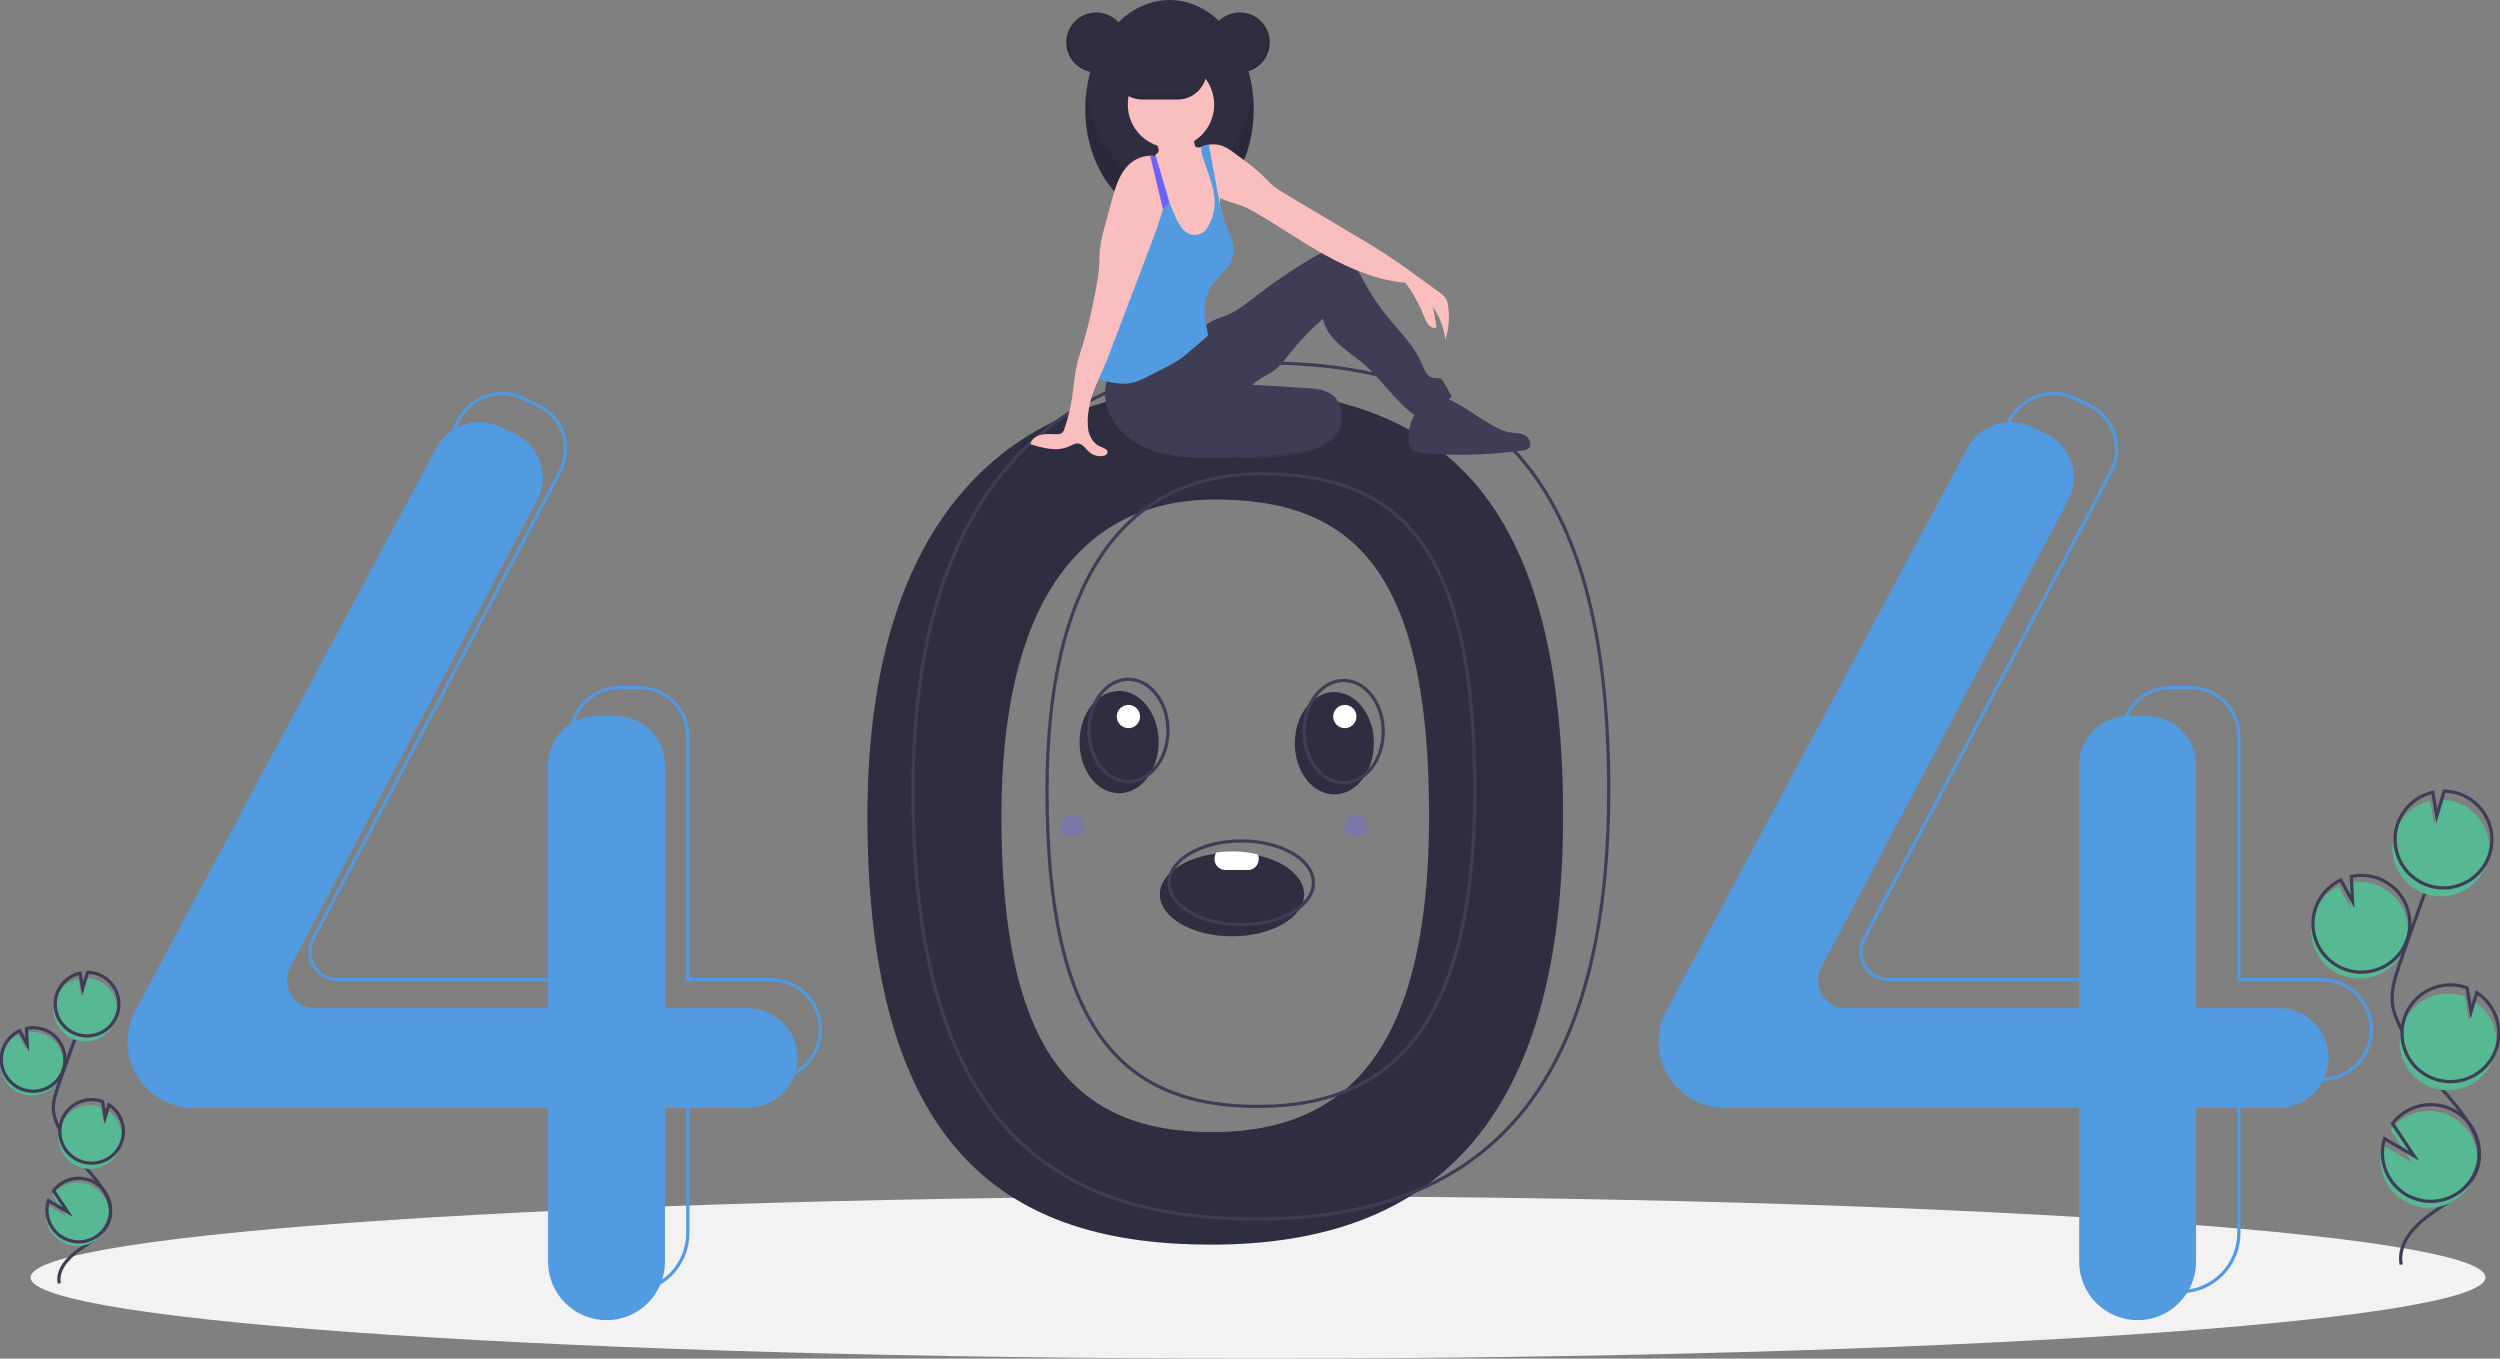 <svg width="771" height="419" viewBox="0 0 771 419" fill="none" xmlns="http://www.w3.org/2000/svg">
<rect x="0" y="0" width="771" height="419" fill="#808080" stroke="none"/>
<g clip-path="url(#clip0)">
<path d="M387.974 419C597.037 419 766.516 407.787 766.516 393.955C766.516 380.123 597.037 368.91 387.974 368.91C178.911 368.91 9.432 380.123 9.432 393.955C9.432 407.787 178.911 419 387.974 419Z" fill="#F2F2F2"/>
<path d="M373.465 119.776C311.791 119.776 267.509 159.321 267.509 251.593C267.509 356.167 311.791 383.849 373.465 383.849C435.14 383.849 482.06 353.531 482.06 251.593C482.06 142.625 435.14 119.776 373.465 119.776ZM373.871 349.137C331.153 349.137 308.836 324.091 308.836 251.66C308.836 187.751 332.067 154.049 374.784 154.049C417.502 154.049 440.733 176.186 440.733 251.66C440.732 322.265 416.588 349.137 373.871 349.137Z" fill="#2F2E41"/>
<path d="M230.578 310.91H205.078V235.865C205.078 231.879 203.494 228.056 200.673 225.238C197.853 222.419 194.028 220.836 190.04 220.836H184.065C182.09 220.836 180.134 221.224 178.31 221.98C176.485 222.735 174.827 223.842 173.431 225.238C172.035 226.633 170.927 228.29 170.171 230.113C169.415 231.937 169.026 233.891 169.026 235.865V310.91H97.1C95.62 310.91 94.165 310.528 92.877 309.801C91.589 309.073 90.51 308.026 89.747 306.759C88.983 305.493 88.56 304.05 88.518 302.572C88.476 301.094 88.818 299.63 89.509 298.322L165.635 154.326C166.584 152.531 167.16 150.562 167.326 148.539C167.493 146.515 167.248 144.479 166.605 142.552C165.963 140.626 164.936 138.85 163.588 137.331C162.24 135.812 160.597 134.582 158.76 133.715L154.266 131.594C150.777 129.948 146.788 129.704 143.124 130.915C139.46 132.126 136.402 134.698 134.583 138.099L41.737 311.681C40.156 314.637 39.328 317.937 39.328 321.288C39.328 323.964 39.856 326.615 40.881 329.087C41.905 331.56 43.407 333.806 45.301 335.699C47.194 337.591 49.443 339.092 51.916 340.116C54.391 341.14 57.042 341.668 59.72 341.668H169.026V389.121C169.026 391.487 169.493 393.83 170.398 396.016C171.304 398.201 172.632 400.187 174.306 401.86C175.98 403.533 177.967 404.86 180.154 405.765C182.341 406.67 184.685 407.136 187.052 407.136C189.419 407.136 191.763 406.67 193.95 405.765C196.137 404.86 198.124 403.533 199.798 401.86C201.472 400.187 202.8 398.201 203.706 396.016C204.612 393.83 205.078 391.487 205.078 389.121V341.668H230.578C234.659 341.668 238.573 340.047 241.459 337.163C244.345 334.279 245.966 330.368 245.966 326.289C245.966 322.21 244.345 318.299 241.459 315.415C238.573 312.531 234.659 310.91 230.578 310.91Z" fill="#539BE0"/>
<path d="M702.766 310.91H677.266V235.865C677.266 231.879 675.682 228.056 672.862 225.238C670.041 222.419 666.216 220.836 662.228 220.836H656.253C654.278 220.836 652.323 221.224 650.498 221.98C648.673 222.735 647.016 223.842 645.619 225.238C644.223 226.633 643.115 228.29 642.359 230.113C641.604 231.937 641.215 233.891 641.215 235.865V310.91H569.288C567.808 310.91 566.354 310.528 565.065 309.801C563.777 309.073 562.699 308.026 561.935 306.759C561.171 305.493 560.748 304.05 560.706 302.572C560.665 301.094 561.006 299.63 561.697 298.322L637.824 154.326C638.773 152.531 639.348 150.562 639.515 148.539C639.681 146.515 639.436 144.479 638.794 142.552C638.151 140.626 637.125 138.85 635.776 137.331C634.428 135.812 632.786 134.582 630.949 133.715L626.455 131.594C622.965 129.948 618.976 129.704 615.312 130.915C611.648 132.126 608.59 134.698 606.771 138.099L560.348 224.89L513.925 311.681C512.344 314.637 511.517 317.937 511.517 321.288C511.517 326.693 513.665 331.877 517.489 335.699C521.314 339.52 526.5 341.668 531.908 341.668H641.215V389.121C641.215 393.899 643.114 398.482 646.494 401.86C649.875 405.238 654.46 407.136 659.24 407.136C664.021 407.136 668.606 405.238 671.987 401.86C675.367 398.482 677.266 393.899 677.266 389.121V341.668H702.766C706.847 341.668 710.761 340.047 713.647 337.163C716.533 334.279 718.154 330.368 718.154 326.289C718.154 322.21 716.533 318.299 713.647 315.415C710.761 312.531 706.847 310.91 702.766 310.91Z" fill="#539BE0"/>
<path d="M237.612 302.123H212.112V227.077C212.112 225.104 211.723 223.149 210.968 221.326C210.212 219.502 209.104 217.846 207.708 216.45C206.311 215.054 204.654 213.947 202.829 213.192C201.005 212.437 199.049 212.048 197.074 212.048H191.099C187.111 212.048 183.286 213.631 180.465 216.45C177.645 219.268 176.061 223.091 176.061 227.077V302.123H104.134C102.654 302.123 101.2 301.74 99.912 301.013C98.623 300.286 97.545 299.238 96.781 297.971C96.017 296.705 95.594 295.262 95.552 293.784C95.511 292.306 95.852 290.842 96.543 289.535L172.67 145.539C173.619 143.743 174.194 141.775 174.361 139.751C174.528 137.727 174.282 135.691 173.64 133.765C172.997 131.838 171.971 130.062 170.623 128.544C169.274 127.025 167.632 125.795 165.795 124.928L161.301 122.807C157.811 121.16 153.822 120.917 150.158 122.128C146.494 123.338 143.436 125.91 141.617 129.312L48.771 302.893C47.19 305.849 46.363 309.149 46.363 312.5V312.5C46.363 317.905 48.511 323.089 52.335 326.911C56.16 330.733 61.346 332.88 66.754 332.88H176.061V380.334C176.061 382.7 176.527 385.042 177.433 387.228C178.339 389.413 179.667 391.399 181.34 393.072C183.014 394.745 185.001 396.072 187.188 396.977C189.375 397.883 191.719 398.349 194.087 398.349H194.087C198.867 398.349 203.452 396.451 206.833 393.072C210.213 389.694 212.112 385.112 212.112 380.334V332.88H237.612C239.633 332.88 241.634 332.482 243.501 331.709C245.368 330.936 247.064 329.804 248.493 328.376C249.922 326.948 251.056 325.252 251.829 323.386C252.602 321.521 253 319.521 253 317.501V317.501C253 315.482 252.602 313.482 251.829 311.616C251.056 309.75 249.922 308.055 248.493 306.627C247.064 305.199 245.368 304.066 243.501 303.293C241.634 302.52 239.633 302.123 237.612 302.123V302.123Z" stroke="#539BE0" stroke-miterlimit="10"/>
<path d="M715.956 302.123H690.456V227.077C690.456 223.091 688.871 219.268 686.051 216.45C683.231 213.631 679.406 212.048 675.418 212.048H669.442C667.468 212.048 665.512 212.437 663.688 213.192C661.863 213.947 660.205 215.054 658.809 216.45C657.412 217.846 656.305 219.502 655.549 221.326C654.793 223.149 654.404 225.104 654.404 227.077V302.123H582.478C580.998 302.123 579.543 301.74 578.255 301.013C576.967 300.286 575.888 299.238 575.125 297.971C574.361 296.705 573.938 295.262 573.896 293.784C573.854 292.306 574.196 290.842 574.887 289.535L651.013 145.539C651.962 143.743 652.538 141.775 652.704 139.751C652.871 137.727 652.626 135.691 651.983 133.765C651.341 131.838 650.314 130.062 648.966 128.544C647.618 127.025 645.975 125.795 644.138 124.928L639.644 122.807C636.155 121.16 632.165 120.917 628.502 122.128C624.838 123.338 621.78 125.91 619.961 129.312L527.115 302.893C525.534 305.849 524.706 309.149 524.706 312.5C524.706 317.905 526.855 323.089 530.679 326.911C534.503 330.733 539.69 332.88 545.098 332.88H654.404V380.334C654.404 385.112 656.303 389.694 659.684 393.072C663.064 396.451 667.649 398.349 672.43 398.349V398.349C677.211 398.349 681.796 396.451 685.176 393.072C688.557 389.694 690.456 385.112 690.456 380.334V332.88H715.956C717.977 332.88 719.977 332.482 721.844 331.709C723.711 330.936 725.408 329.804 726.837 328.376C728.265 326.948 729.399 325.252 730.172 323.386C730.946 321.521 731.344 319.521 731.344 317.501V317.501C731.344 313.423 729.722 309.511 726.837 306.627C723.951 303.743 720.037 302.123 715.956 302.123V302.123Z" stroke="#539BE0" stroke-miterlimit="10"/>
<path d="M387.534 111.867C325.86 111.867 281.578 151.412 281.578 243.684C281.578 348.259 325.86 375.94 387.534 375.94C449.209 375.94 496.129 345.622 496.129 243.684C496.129 134.716 449.209 111.867 387.534 111.867ZM387.94 341.228C345.222 341.228 322.905 316.182 322.905 243.752C322.905 179.842 346.136 146.14 388.853 146.14C431.571 146.14 454.802 168.278 454.802 243.752C454.801 314.356 430.657 341.228 387.94 341.228V341.228Z" stroke="#3F3D56" stroke-miterlimit="10"/>
<path d="M338.098 22.341C343.211 22.341 347.356 18.199 347.356 13.089C347.356 7.979 343.211 3.836 338.098 3.836C332.985 3.836 328.84 7.979 328.84 13.089C328.84 18.199 332.985 22.341 338.098 22.341Z" fill="#2F2E41"/>
<path d="M360.679 67.25C375.02 67.25 386.646 52.195 386.646 33.625C386.646 15.054 375.02 0 360.679 0C346.337 0 334.711 15.054 334.711 33.625C334.711 52.195 346.337 67.25 360.679 67.25Z" fill="#2F2E41"/>
<path opacity="0.1" d="M360.679 57.095C347.67 57.095 336.896 44.709 335.005 28.547C334.809 30.233 334.71 31.928 334.711 33.625C334.711 52.196 346.337 67.25 360.679 67.25C375.02 67.25 386.646 52.196 386.646 33.625C386.647 31.928 386.549 30.233 386.352 28.547C384.461 44.709 373.687 57.095 360.679 57.095Z" fill="black"/>
<path d="M413.52 132.097C412.962 134.387 410.558 136.221 407.895 137.503C402.296 140.197 395.39 141.001 388.692 141.271C386.983 141.375 385.269 141.343 383.565 141.176C380.263 140.857 377.166 139.434 374.774 137.138C374.603 137.027 374.463 136.874 374.367 136.694C374.272 136.514 374.223 136.313 374.226 136.109C374.229 135.906 374.284 135.706 374.385 135.529C374.486 135.352 374.631 135.204 374.805 135.098C378.371 131.183 384.322 128.783 390.317 127.054C394.863 125.744 402.79 122.349 407.748 122.807C412.55 123.251 414.224 129.205 413.52 132.097Z" fill="#3F3D56"/>
<path opacity="0.1" d="M413.52 132.097C412.962 134.387 410.558 136.221 407.895 137.503C402.296 140.197 395.39 141.001 388.692 141.271C386.983 141.375 385.269 141.343 383.565 141.176C380.263 140.857 377.166 139.434 374.774 137.138C374.603 137.027 374.463 136.874 374.367 136.694C374.272 136.514 374.223 136.313 374.226 136.109C374.229 135.906 374.284 135.706 374.385 135.529C374.486 135.352 374.631 135.204 374.805 135.098C378.371 131.183 384.322 128.783 390.317 127.054C394.863 125.744 402.79 122.349 407.748 122.807C412.55 123.251 414.224 129.205 413.52 132.097Z" fill="black"/>
<path d="M342.334 114.98C340.625 118.327 340.315 122.216 341.474 125.791C342.652 129.339 344.857 132.458 347.81 134.754C355.054 140.557 365.024 141.355 374.307 141.275C382.444 141.204 390.569 140.647 398.638 139.608C401.343 139.369 404 138.752 406.533 137.776C409.563 136.466 412.226 134.063 413.305 130.944C414.383 127.826 413.618 124.008 411.056 121.926C408.805 120.098 405.7 119.846 402.805 119.672L386.237 118.677C387.874 117.022 390.053 116.085 392.046 114.882C394.691 113.285 396.448 110.604 398.371 108.187C401.334 104.648 404.557 101.336 408.015 98.278C408.554 101.369 410.511 103.908 412.814 106.041C415.116 108.174 417.771 109.891 420.165 111.922C425.962 116.84 430.137 123.516 436.234 128.059C440.428 126.957 444.349 125.001 447.75 122.312L445.381 118.023C445.183 117.581 444.876 117.198 444.488 116.909C443.817 116.497 442.952 116.709 442.173 116.592C440.092 116.28 439.182 113.879 438.366 111.94C436.123 106.617 431.83 102.487 428.163 98.024C425.456 94.729 423.055 91.194 420.99 87.465C419.758 85.24 418.63 82.924 416.958 81.008C415.287 79.091 412.944 77.585 410.4 77.579C408.153 77.575 406.08 78.715 404.147 79.862C398.261 83.356 392.598 87.212 387.19 91.408C384.36 93.604 381.547 95.924 378.227 97.27C376.83 97.837 375.356 98.224 374.015 98.914C371.666 100.122 369.884 102.166 367.965 103.98C361.121 110.452 351.75 114.644 342.334 114.98Z" fill="#3F3D56"/>
<path d="M376.977 68.92C376.9 70.898 376.479 72.847 375.733 74.681C375.355 75.596 374.792 76.423 374.08 77.11C373.368 77.798 372.522 78.331 371.594 78.678C370.277 79.03 368.896 79.075 367.559 78.809C366.393 78.687 365.269 78.304 364.271 77.689C362.718 76.622 361.943 74.717 361.661 72.853C361.379 70.991 361.505 69.089 361.324 67.214C361.148 65.699 360.86 64.199 360.462 62.727C360.34 62.238 360.216 61.75 360.094 61.263C359.974 60.775 359.857 60.288 359.748 59.8C359.649 59.342 359.556 58.882 359.477 58.419C359.412 58.029 359.353 57.636 359.31 57.241C359.271 56.071 359.076 54.91 358.73 53.791C358.406 53.065 357.999 52.378 357.52 51.744C357.314 51.451 357.115 51.157 356.932 50.853C356.403 50.061 356.158 49.114 356.235 48.165C356.257 48.018 356.292 47.874 356.341 47.734C356.359 47.68 356.379 47.626 356.402 47.574C356.605 47.519 356.792 47.415 356.945 47.271C357.099 47.127 357.216 46.949 357.285 46.75C357.362 46.323 357.326 45.883 357.179 45.475C357.01 44.904 356.779 44.354 356.49 43.834C356.3 43.491 355.657 42.873 355.652 42.48C355.643 41.69 357.188 41.054 357.813 40.742C359.722 39.787 361.851 39.356 363.982 39.492C365.348 39.585 366.83 40.005 367.584 41.149C368.261 42.18 368.171 43.516 368.46 44.714C368.49 44.889 368.564 45.052 368.674 45.191C368.822 45.325 369.007 45.41 369.205 45.434C369.54 45.501 369.883 45.514 370.221 45.475H370.224C370.313 45.468 370.402 45.455 370.49 45.436C371.017 45.339 371.516 45.124 371.949 44.807C372.229 44.732 372.511 44.671 372.795 44.624C372.807 44.623 372.818 44.621 372.829 44.617C373.961 48.185 374.107 52.01 375.033 55.644C375.492 57.451 376.149 59.236 376.241 61.096C376.248 61.177 376.25 61.26 376.253 61.344C376.266 61.942 376.219 62.544 376.244 63.14C376.252 63.409 376.282 63.676 376.334 63.939C376.435 64.363 376.561 64.78 376.711 65.189L376.718 65.21C376.761 65.341 376.801 65.474 376.835 65.607C376.86 65.704 376.883 65.799 376.901 65.896L376.903 65.903C377.07 66.9 377.095 67.915 376.977 68.92Z" fill="#FBBEBE"/>
<path d="M361.13 45.585C368.488 45.585 374.453 39.624 374.453 32.271C374.453 24.917 368.488 18.956 361.13 18.956C353.772 18.956 347.808 24.917 347.808 32.271C347.808 39.624 353.772 45.585 361.13 45.585Z" fill="#FBBEBE"/>
<path d="M445.713 104.815C445.327 101.182 444.035 97.705 441.956 94.7C442.301 96.754 442.647 98.807 442.994 100.859C442.563 100.984 442.105 100.98 441.675 100.848C441.246 100.716 440.865 100.462 440.578 100.117C440.017 99.416 439.588 98.621 439.311 97.767C437.798 94.012 435.819 90.462 433.42 87.199C424.939 86.493 416.555 82.979 409.096 78.883C401.636 74.79 394.654 69.881 387.292 65.614C386.016 64.843 384.687 64.164 383.314 63.583C381.01 62.66 378.425 62.181 376.241 61.096C376.094 61.024 375.948 60.947 375.803 60.868C375.31 60.6 374.843 60.286 374.408 59.931C374.173 59.741 373.949 59.536 373.739 59.318C372.65 58.051 371.786 56.607 371.185 55.048C370.014 52.457 369.596 49.332 368.426 46.741C368.964 46.239 369.568 45.813 370.221 45.475H370.224C370.318 45.425 370.413 45.378 370.51 45.333C370.973 45.115 371.454 44.939 371.949 44.807C372.229 44.732 372.511 44.672 372.795 44.624C372.807 44.623 372.818 44.621 372.829 44.617C374.149 44.403 375.501 44.509 376.77 44.929C378.626 45.556 380.191 46.809 381.751 47.993C384.286 49.778 386.717 51.706 389.033 53.766C390.32 54.998 391.495 56.352 392.879 57.471C394.029 58.359 395.242 59.162 396.507 59.875C403.997 64.334 411.488 68.793 418.98 73.25C421.516 74.76 424.054 76.27 426.533 77.868C430.299 80.296 433.93 82.927 437.559 85.556C439.698 87.104 441.835 88.653 443.972 90.203C444.673 90.65 445.289 91.218 445.79 91.882C446.232 92.635 446.507 93.475 446.596 94.344C447.132 97.855 446.83 101.443 445.713 104.815Z" fill="#FBBEBE"/>
<path d="M380.281 78.933C379.382 82.961 375.309 85.396 373.179 88.934C370.533 93.326 371.612 98.431 372.606 103.461C370.79 105.025 368.974 106.589 367.157 108.153C366.154 109.012 365.152 109.877 364.073 110.637C362.499 111.691 360.854 112.635 359.15 113.463C357.542 114.289 355.934 115.115 354.327 115.943C352.832 116.783 351.248 117.453 349.605 117.942C346.437 118.755 343.073 118.186 339.938 117.245C339.569 117.148 339.213 117.003 338.882 116.814C338.686 116.697 338.516 116.543 338.38 116.36C338.071 115.807 337.959 115.165 338.062 114.539C338.38 109.267 339.67 104.106 340.954 98.984C341.641 95.91 342.564 92.895 343.716 89.964C344.846 87.452 346.144 85.02 347.602 82.683C349.212 79.744 351.118 76.977 353.293 74.426C354.351 73.444 355.242 72.296 355.93 71.028C356.732 69.2 356.422 67.103 356.585 65.113C356.709 63.617 357.106 62.157 357.757 60.805V60.802C358.105 60.074 358.524 59.382 359.008 58.735C359.227 59.245 359.446 59.755 359.665 60.263C359.809 60.597 359.952 60.93 360.094 61.263C360.279 61.692 360.463 62.119 360.645 62.545C361.171 63.768 361.696 64.99 362.221 66.212C362.788 67.751 363.596 69.189 364.614 70.475C365.08 71.133 365.709 71.659 366.439 72.002C367.169 72.345 367.975 72.493 368.779 72.431C369.583 72.37 370.358 72.101 371.027 71.65C371.696 71.2 372.237 70.585 372.597 69.863C373.356 68.516 373.905 67.062 374.227 65.551C374.673 63.71 374.735 61.797 374.408 59.931C373.864 56.339 372.335 52.669 371.224 49.332C370.772 48.219 370.51 47.038 370.449 45.838C370.452 45.703 370.465 45.569 370.49 45.437C370.497 45.403 370.504 45.367 370.51 45.333C370.973 45.115 371.454 44.939 371.949 44.807C372.229 44.733 372.511 44.672 372.795 44.624C373.773 49.914 374.752 55.204 375.733 60.493C375.756 60.617 375.781 60.742 375.803 60.868C375.943 61.626 376.085 62.384 376.244 63.14C376.386 63.826 376.539 64.51 376.711 65.189L376.718 65.21C376.776 65.44 376.837 65.668 376.901 65.896L376.903 65.903C377.077 66.525 377.271 67.144 377.49 67.753C378.818 71.425 381.132 75.121 380.281 78.933Z" fill="#539BE0"/>
<path d="M434.349 135.542C434.307 136.318 434.458 137.092 434.787 137.796C435.621 139.319 437.621 139.666 439.352 139.808C449.465 140.639 459.64 140.329 469.683 138.884C470.228 138.847 470.757 138.683 471.227 138.406C472.655 137.405 471.775 134.967 470.215 134.186C468.656 133.405 466.806 133.594 465.095 133.256C463.395 132.828 461.777 132.126 460.303 131.178C456.833 129.186 453.414 127.109 450.046 124.948C448.04 123.66 445.674 122.287 443.415 123.05C437.297 125.118 434.309 128.947 434.349 135.542Z" fill="#3F3D56"/>
<path d="M359.8 59.518V59.521C359.785 59.615 359.769 59.708 359.748 59.8C359.724 59.954 359.694 60.11 359.665 60.263C359.385 61.696 359.042 63.122 358.646 64.54C357.563 68.455 356.111 72.307 354.67 76.103C350.804 86.281 346.938 96.459 343.07 106.638C342.095 109.202 341.122 111.768 340.013 114.28C339.643 115.117 339.261 115.961 338.882 116.814C337.522 119.867 336.217 123.02 335.783 126.269C335.379 128.408 335.333 130.599 335.646 132.753C336.079 134.883 337.373 136.964 339.399 137.751C340.388 138.137 341.803 138.654 341.533 139.681C341.386 140.245 340.744 140.52 340.169 140.615C339.408 140.736 338.631 140.689 337.891 140.476C337.151 140.263 336.467 139.89 335.887 139.383C334.806 138.424 333.975 136.932 332.536 136.772C331.541 136.664 330.624 137.26 329.712 137.677C325.99 139.376 321.655 138.187 317.746 136.98C318.053 135.398 319.643 134.355 321.221 134.039C322.8 133.721 324.432 133.947 326.042 133.904C326.558 133.931 327.069 133.8 327.508 133.527C327.901 133.167 328.176 132.696 328.298 132.177C329.335 129.106 330.106 125.952 330.603 122.749C331.123 119.402 331.34 116.004 332.08 112.698C332.656 110.118 333.546 107.62 334.309 105.088C335.785 99.875 336.997 94.59 337.94 89.255C338.417 87.038 338.758 84.795 338.963 82.537C339.092 80.664 339.031 78.782 339.211 76.915C339.514 74.487 340.021 72.089 340.726 69.746C341.417 67.189 342.108 64.633 342.797 62.08C343.82 58.3 344.917 54.373 347.51 51.435C348.41 50.4 349.513 49.562 350.751 48.971C351.989 48.38 353.335 48.05 354.706 48C355.22 47.999 355.733 48.055 356.235 48.165C356.318 48.185 356.402 48.206 356.485 48.228C357.033 48.371 357.558 48.588 358.046 48.873C358.845 48.366 359.252 48.544 359.782 49.327C360.247 50.156 360.467 51.1 360.414 52.049C360.459 54.553 360.253 57.055 359.8 59.518Z" fill="#FBBEBE"/>
<path d="M360.679 62.511L360.645 62.544L360.462 62.727L358.646 64.54L357.757 60.805L354.706 48C355.22 47.999 355.733 48.055 356.235 48.165C356.257 48.018 356.292 47.874 356.341 47.734L356.485 48.228L357.52 51.744L359.477 58.419L359.8 59.518V59.52L360.679 62.511Z" fill="#6C63FF"/>
<path d="M372.199 21.661C372.198 22.847 371.962 24.02 371.507 25.115C371.051 26.21 370.384 27.204 369.544 28.041C369.239 28.346 368.913 28.627 368.568 28.884C367.009 30.058 365.111 30.694 363.16 30.695H352.327C349.933 30.691 347.639 29.738 345.947 28.045C344.256 26.352 343.306 24.058 343.306 21.665C343.306 19.273 344.256 16.978 345.947 15.286C347.639 13.592 349.933 12.64 352.327 12.636H363.16C365.554 12.642 367.848 13.595 369.542 15.286C371.235 16.977 372.191 19.268 372.199 21.661Z" fill="#2F2E41"/>
<path d="M382.356 22.341C387.469 22.341 391.614 18.199 391.614 13.089C391.614 7.979 387.469 3.836 382.356 3.836C377.243 3.836 373.098 7.979 373.098 13.089C373.098 18.199 377.243 22.341 382.356 22.341Z" fill="#2F2E41"/>
<path opacity="0.1" d="M382.13 3.836C382.017 3.836 381.904 3.841 381.792 3.845C384.187 3.932 386.454 4.944 388.118 6.668C389.781 8.392 390.711 10.694 390.711 13.089C390.711 15.484 389.781 17.786 388.118 19.51C386.454 21.234 384.187 22.246 381.792 22.333C381.904 22.337 382.017 22.341 382.13 22.341C384.586 22.341 386.941 21.367 388.677 19.631C390.413 17.896 391.388 15.543 391.388 13.089C391.388 10.635 390.413 8.282 388.677 6.546C386.941 4.811 384.586 3.836 382.13 3.836Z" fill="black"/>
<path opacity="0.1" d="M338.098 3.836C338.212 3.836 338.324 3.841 338.437 3.845C336.042 3.932 333.774 4.944 332.11 6.668C330.447 8.392 329.517 10.694 329.517 13.089C329.517 15.484 330.447 17.786 332.11 19.51C333.774 21.234 336.042 22.246 338.437 22.333C338.324 22.337 338.212 22.341 338.098 22.341C335.644 22.339 333.291 21.363 331.557 19.628C329.822 17.894 328.848 15.541 328.848 13.089C328.848 10.636 329.822 8.284 331.557 6.549C333.291 4.814 335.644 3.839 338.098 3.836Z" fill="black"/>
<path opacity="0.1" d="M368.568 28.884C367.009 30.058 365.111 30.694 363.16 30.695H352.327C350.375 30.694 348.477 30.058 346.919 28.884H368.568Z" fill="black"/>
<path d="M438.524 95.927C438.524 95.927 440.858 102.649 442.994 100.859L441.292 92.074L438.524 95.927Z" fill="#FBBEBE"/>
<path d="M722.541 300.893C724.715 301.683 727.042 301.958 729.34 301.695C731.638 301.432 733.844 300.64 735.783 299.38C737.723 298.12 739.343 296.427 740.516 294.435C741.689 292.443 742.383 290.205 742.543 287.899C742.703 285.593 742.325 283.281 741.439 281.146C740.553 279.011 739.183 277.111 737.436 275.595C735.69 274.079 733.615 272.99 731.375 272.412C729.135 271.835 726.792 271.785 724.53 272.267L724.903 279.95L721.267 273.366C717.697 275.042 714.939 278.066 713.6 281.773C713.124 283.071 712.835 284.431 712.741 285.81C712.511 289.048 713.344 292.271 715.112 294.993C716.88 297.715 719.488 299.786 722.541 300.893Z" fill="#57B894"/>
<path d="M740.537 389.999C739.253 383.465 744.816 377.673 750.311 373.908C755.806 370.143 762.227 366.443 764.102 360.054C766.797 350.871 758.77 342.462 752.523 335.209C747.888 329.828 743.908 323.916 740.665 317.597C739.366 315.064 738.171 312.416 737.829 309.589C737.337 305.519 738.645 301.468 739.963 297.586C744.355 284.652 749.05 271.826 754.049 259.109" stroke="#3F3D56" stroke-miterlimit="10"/>
<path d="M723.156 298.915C725.33 299.705 727.657 299.98 729.955 299.717C732.254 299.454 734.459 298.662 736.398 297.402C738.338 296.142 739.958 294.449 741.131 292.457C742.304 290.465 742.998 288.227 743.158 285.921C743.318 283.615 742.94 281.303 742.054 279.168C741.168 277.033 739.798 275.133 738.051 273.617C736.305 272.101 734.23 271.012 731.99 270.434C729.75 269.857 727.407 269.807 725.145 270.289L725.519 277.972L721.882 271.387C718.312 273.064 715.555 276.088 714.215 279.795C713.739 281.093 713.45 282.453 713.356 283.832C713.126 287.069 713.959 290.293 715.727 293.015C717.495 295.737 720.103 297.808 723.156 298.915V298.915Z" stroke="#3F3D56" stroke-miterlimit="10"/>
<path d="M738.711 256.456C739.564 254.103 740.996 252.003 742.875 250.349C744.753 248.695 747.018 247.54 749.461 246.991L750.691 254.294L752.971 246.624C756.136 246.67 759.205 247.722 761.734 249.625C764.262 251.529 766.12 254.186 767.04 257.214C767.959 260.241 767.891 263.483 766.847 266.469C765.803 269.456 763.836 272.034 761.23 273.831C758.624 275.628 755.514 276.55 752.35 276.466C749.185 276.381 746.129 275.293 743.623 273.36C741.117 271.426 739.291 268.747 738.408 265.709C737.525 262.67 737.631 259.43 738.711 256.456H738.711Z" fill="#57B894"/>
<path d="M739.531 253.819C740.385 251.466 741.816 249.366 743.695 247.712C745.574 246.058 747.839 244.903 750.281 244.353L751.511 251.657L753.791 243.986C756.956 244.033 760.025 245.084 762.554 246.988C765.082 248.891 766.941 251.549 767.86 254.576C768.779 257.604 768.711 260.845 767.667 263.832C766.623 266.819 764.656 269.397 762.05 271.194C759.444 272.99 756.334 273.913 753.17 273.828C750.005 273.744 746.949 272.656 744.443 270.723C741.937 268.789 740.111 266.11 739.228 263.071C738.345 260.033 738.451 256.793 739.531 253.819H739.531Z" stroke="#3F3D56" stroke-miterlimit="10"/>
<path d="M749.901 335.357C753.349 336.607 757.136 336.546 760.541 335.184C763.946 333.823 766.73 331.257 768.364 327.975C769.997 324.694 770.366 320.926 769.398 317.391C768.431 313.856 766.196 310.8 763.119 308.805L761.367 314.7L760.125 307.31C760.113 307.305 760.1 307.3 760.087 307.296C758.243 306.626 756.285 306.326 754.325 306.413C752.365 306.5 750.441 306.972 748.664 307.802C746.886 308.632 745.29 309.804 743.966 311.25C742.641 312.697 741.616 314.391 740.946 316.234C740.277 318.077 739.978 320.034 740.066 321.993C740.154 323.952 740.628 325.874 741.459 327.65C742.291 329.426 743.464 331.021 744.913 332.343C746.361 333.666 748.056 334.69 749.901 335.357H749.901Z" fill="#57B894"/>
<path d="M750.612 332.686C754.059 333.936 757.847 333.874 761.252 332.513C764.656 331.151 767.441 328.585 769.074 325.304C770.708 322.022 771.076 318.255 770.109 314.72C769.142 311.184 766.907 308.128 763.83 306.134L762.078 312.029L760.836 304.639C760.823 304.633 760.811 304.629 760.798 304.625C758.954 303.955 756.996 303.655 755.036 303.742C753.076 303.828 751.152 304.3 749.374 305.13C747.597 305.96 746 307.132 744.676 308.579C743.352 310.026 742.326 311.719 741.657 313.563C740.988 315.406 740.689 317.363 740.777 319.322C740.865 321.28 741.338 323.203 742.17 324.979C743.001 326.755 744.175 328.349 745.624 329.672C747.072 330.994 748.767 332.019 750.612 332.686H750.612Z" stroke="#3F3D56" stroke-miterlimit="10"/>
<path d="M734.353 360.145C734.945 363.516 736.68 366.581 739.265 368.825C741.851 371.07 745.13 372.358 748.552 372.473C751.975 372.588 755.333 371.524 758.064 369.458C760.794 367.392 762.731 364.451 763.55 361.128C764.368 357.804 764.018 354.301 762.558 351.205C761.099 348.109 758.618 345.608 755.533 344.123C752.448 342.637 748.945 342.257 745.613 343.047C742.281 343.836 739.321 345.746 737.231 348.457L743.885 358.466L734.793 353.154C734.088 355.415 733.937 357.813 734.353 360.145Z" fill="#57B894"/>
<path d="M734.968 358.167C735.561 361.538 737.295 364.603 739.88 366.847C742.466 369.092 745.745 370.38 749.167 370.495C752.59 370.61 755.948 369.546 758.679 367.48C761.409 365.414 763.346 362.473 764.165 359.15C764.983 355.826 764.633 352.323 763.173 349.227C761.714 346.131 759.233 343.63 756.148 342.145C753.063 340.659 749.56 340.279 746.228 341.069C742.896 341.858 739.936 343.768 737.846 346.479L744.5 356.488L735.408 351.176C734.703 353.437 734.552 355.835 734.968 358.167V358.167Z" stroke="#3F3D56" stroke-miterlimit="10"/>
<path d="M6.464 337.254C7.892 337.773 9.422 337.953 10.931 337.781C12.441 337.608 13.89 337.087 15.165 336.26C16.439 335.432 17.503 334.32 18.274 333.011C19.045 331.702 19.501 330.232 19.606 328.717C19.711 327.201 19.463 325.683 18.881 324.28C18.298 322.877 17.398 321.628 16.25 320.632C15.103 319.637 13.74 318.921 12.268 318.541C10.797 318.162 9.257 318.129 7.771 318.446L8.016 323.493L5.627 319.168C3.282 320.269 1.47 322.256 0.59 324.691C0.277 325.545 0.087 326.438 0.025 327.344C-0.126 329.471 0.421 331.589 1.583 333.377C2.745 335.165 4.458 336.526 6.464 337.254Z" fill="#57B894"/>
<path d="M18.288 395.798C17.444 391.505 21.099 387.699 24.71 385.226C28.32 382.752 32.539 380.321 33.77 376.123C35.541 370.09 30.267 364.565 26.163 359.8C23.117 356.264 20.502 352.38 18.372 348.229C17.446 346.598 16.815 344.817 16.509 342.967C16.185 340.293 17.045 337.632 17.911 335.081C20.796 326.583 23.881 318.156 27.165 309.801" stroke="#3F3D56" stroke-miterlimit="10"/>
<path d="M6.868 335.955C8.296 336.473 9.826 336.654 11.335 336.481C12.845 336.309 14.294 335.788 15.569 334.96C16.843 334.132 17.907 333.02 18.678 331.711C19.449 330.402 19.905 328.932 20.01 327.417C20.115 325.902 19.867 324.383 19.285 322.98C18.702 321.577 17.802 320.329 16.654 319.333C15.507 318.337 14.144 317.621 12.672 317.242C11.201 316.862 9.661 316.83 8.175 317.146L8.42 322.194L6.031 317.868C3.686 318.969 1.874 320.956 0.994 323.392C0.681 324.245 0.491 325.138 0.429 326.045C0.278 328.172 0.825 330.29 1.987 332.078C3.149 333.866 4.863 335.227 6.868 335.955V335.955Z" stroke="#3F3D56" stroke-miterlimit="10"/>
<path d="M17.088 308.058C17.649 306.512 18.589 305.132 19.824 304.045C21.058 302.959 22.546 302.2 24.151 301.839L24.959 306.637L26.457 301.598C28.537 301.628 30.553 302.319 32.214 303.57C33.876 304.82 35.096 306.566 35.7 308.556C36.304 310.545 36.26 312.674 35.574 314.637C34.888 316.599 33.595 318.293 31.883 319.473C30.171 320.654 28.128 321.26 26.049 321.204C23.97 321.149 21.962 320.434 20.315 319.164C18.669 317.894 17.469 316.133 16.889 314.137C16.309 312.141 16.379 310.012 17.088 308.058Z" fill="#57B894"/>
<path d="M17.627 306.325C18.188 304.779 19.128 303.4 20.363 302.313C21.597 301.226 23.085 300.467 24.69 300.106L25.498 304.905L26.996 299.865C29.075 299.896 31.092 300.586 32.753 301.837C34.414 303.088 35.635 304.834 36.239 306.823C36.843 308.812 36.799 310.942 36.113 312.904C35.426 314.866 34.134 316.56 32.422 317.741C30.71 318.921 28.667 319.527 26.588 319.472C24.508 319.416 22.501 318.702 20.854 317.431C19.208 316.161 18.008 314.4 17.428 312.404C16.848 310.408 16.918 308.279 17.627 306.325V306.325Z" stroke="#3F3D56" stroke-miterlimit="10"/>
<path d="M24.44 359.897C26.705 360.719 29.194 360.678 31.431 359.783C33.668 358.889 35.497 357.203 36.571 355.047C37.644 352.891 37.886 350.416 37.25 348.093C36.615 345.77 35.146 343.762 33.124 342.452L31.974 346.325L31.157 341.47C31.149 341.466 31.141 341.463 31.132 341.461C29.921 341.02 28.634 340.823 27.346 340.88C26.058 340.936 24.794 341.246 23.626 341.792C22.458 342.337 21.409 343.107 20.539 344.058C19.669 345.008 18.995 346.121 18.555 347.332C18.116 348.543 17.919 349.829 17.977 351.116C18.035 352.404 18.346 353.667 18.892 354.834C19.439 356 20.21 357.048 21.162 357.917C22.114 358.786 23.228 359.459 24.44 359.897Z" fill="#57B894"/>
<path d="M24.907 358.142C27.172 358.964 29.66 358.923 31.898 358.028C34.135 357.134 35.964 355.448 37.037 353.292C38.111 351.136 38.352 348.661 37.717 346.338C37.081 344.015 35.613 342.007 33.591 340.697L32.44 344.57L31.624 339.715C31.616 339.711 31.608 339.708 31.599 339.705C30.388 339.266 29.102 339.07 27.815 339.127C26.527 339.185 25.264 339.495 24.097 340.041C21.739 341.143 19.917 343.135 19.029 345.58C18.142 348.025 18.262 350.722 19.365 353.078C20.467 355.434 22.461 357.255 24.907 358.142V358.142Z" stroke="#3F3D56" stroke-miterlimit="10"/>
<path d="M14.225 376.183C14.614 378.398 15.754 380.412 17.452 381.886C19.151 383.361 21.305 384.207 23.554 384.283C25.803 384.359 28.009 383.659 29.803 382.302C31.597 380.945 32.87 379.013 33.407 376.829C33.945 374.645 33.715 372.344 32.756 370.309C31.797 368.275 30.168 366.632 28.14 365.656C26.113 364.68 23.812 364.431 21.623 364.949C19.433 365.468 17.489 366.723 16.116 368.504L20.487 375.08L14.514 371.59C14.051 373.076 13.951 374.651 14.225 376.183Z" fill="#57B894"/>
<path d="M14.629 374.884C15.018 377.099 16.158 379.112 17.856 380.587C19.555 382.062 21.709 382.908 23.958 382.983C26.207 383.059 28.413 382.36 30.207 381.003C32.001 379.645 33.274 377.713 33.812 375.529C34.349 373.346 34.119 371.044 33.16 369.01C32.201 366.976 30.572 365.333 28.545 364.357C26.517 363.381 24.216 363.131 22.027 363.65C19.837 364.168 17.893 365.423 16.52 367.204L20.892 373.781L14.918 370.29C14.455 371.776 14.355 373.352 14.629 374.884V374.884Z" stroke="#3F3D56" stroke-miterlimit="10"/>
<path d="M345.134 244.642C351.872 244.642 357.334 237.578 357.334 228.864C357.334 220.15 351.872 213.086 345.134 213.086C338.397 213.086 332.935 220.15 332.935 228.864C332.935 237.578 338.397 244.642 345.134 244.642Z" fill="#2F2E41"/>
<path d="M411.514 245C418.251 245 423.713 237.936 423.713 229.222C423.713 220.509 418.251 213.444 411.514 213.444C404.776 213.444 399.314 220.509 399.314 229.222C399.314 237.936 404.776 245 411.514 245Z" fill="#2F2E41"/>
<path d="M402.185 275.839C402.185 282.968 392.224 288.749 379.938 288.749C367.653 288.749 357.692 282.968 357.692 275.839C357.692 269.664 365.163 264.501 375.145 263.239C376.734 263.029 378.336 262.926 379.938 262.93C382.624 262.921 385.303 263.21 387.926 263.791C396.264 265.648 402.185 270.346 402.185 275.839Z" fill="#2F2E41"/>
<path d="M348.005 241.056C354.742 241.056 360.204 233.992 360.204 225.278C360.204 216.564 354.742 209.5 348.005 209.5C341.267 209.5 335.805 216.564 335.805 225.278C335.805 233.992 341.267 241.056 348.005 241.056Z" stroke="#3F3D56" stroke-miterlimit="10"/>
<path d="M414.384 241.415C421.122 241.415 426.583 234.351 426.583 225.637C426.583 216.923 421.122 209.859 414.384 209.859C407.646 209.859 402.185 216.923 402.185 225.637C402.185 234.351 407.646 241.415 414.384 241.415Z" stroke="#3F3D56" stroke-miterlimit="10"/>
<path d="M382.809 285.163C395.095 285.163 405.055 279.383 405.055 272.253C405.055 265.124 395.095 259.344 382.809 259.344C370.523 259.344 360.563 265.124 360.563 272.253C360.563 279.383 370.523 285.163 382.809 285.163Z" stroke="#3F3D56" stroke-miterlimit="10"/>
<path d="M388.191 264.866C388.197 265.768 387.858 266.638 387.244 267.299C386.954 267.616 386.601 267.869 386.208 268.042C385.816 268.216 385.391 268.307 384.962 268.309H377.786C376.901 268.278 376.065 267.899 375.46 267.254C374.855 266.609 374.53 265.75 374.556 264.866C374.553 264.167 374.758 263.483 375.145 262.9C376.733 262.677 378.335 262.567 379.938 262.571C382.628 262.563 385.309 262.871 387.926 263.489C388.103 263.927 388.193 264.395 388.191 264.866Z" fill="white"/>
<path d="M348.005 224.561C349.986 224.561 351.593 222.955 351.593 220.975C351.593 218.995 349.986 217.389 348.005 217.389C346.023 217.389 344.417 218.995 344.417 220.975C344.417 222.955 346.023 224.561 348.005 224.561Z" fill="white"/>
<path d="M414.743 224.561C416.724 224.561 418.331 222.955 418.331 220.975C418.331 218.995 416.724 217.389 414.743 217.389C412.761 217.389 411.155 218.995 411.155 220.975C411.155 222.955 412.761 224.561 414.743 224.561Z" fill="white"/>
<path opacity="0.3" d="M418.331 258.268C420.313 258.268 421.919 256.663 421.919 254.682C421.919 252.702 420.313 251.097 418.331 251.097C416.349 251.097 414.743 252.702 414.743 254.682C414.743 256.663 416.349 258.268 418.331 258.268Z" fill="#6C63FF"/>
<path opacity="0.3" d="M330.782 258.268C332.763 258.268 334.37 256.663 334.37 254.682C334.37 252.702 332.763 251.097 330.782 251.097C328.8 251.097 327.194 252.702 327.194 254.682C327.194 256.663 328.8 258.268 330.782 258.268Z" fill="#6C63FF"/>
</g>
<defs>
<clipPath id="clip0">
<rect width="771" height="419" fill="white"/>
</clipPath>
</defs>
</svg>
